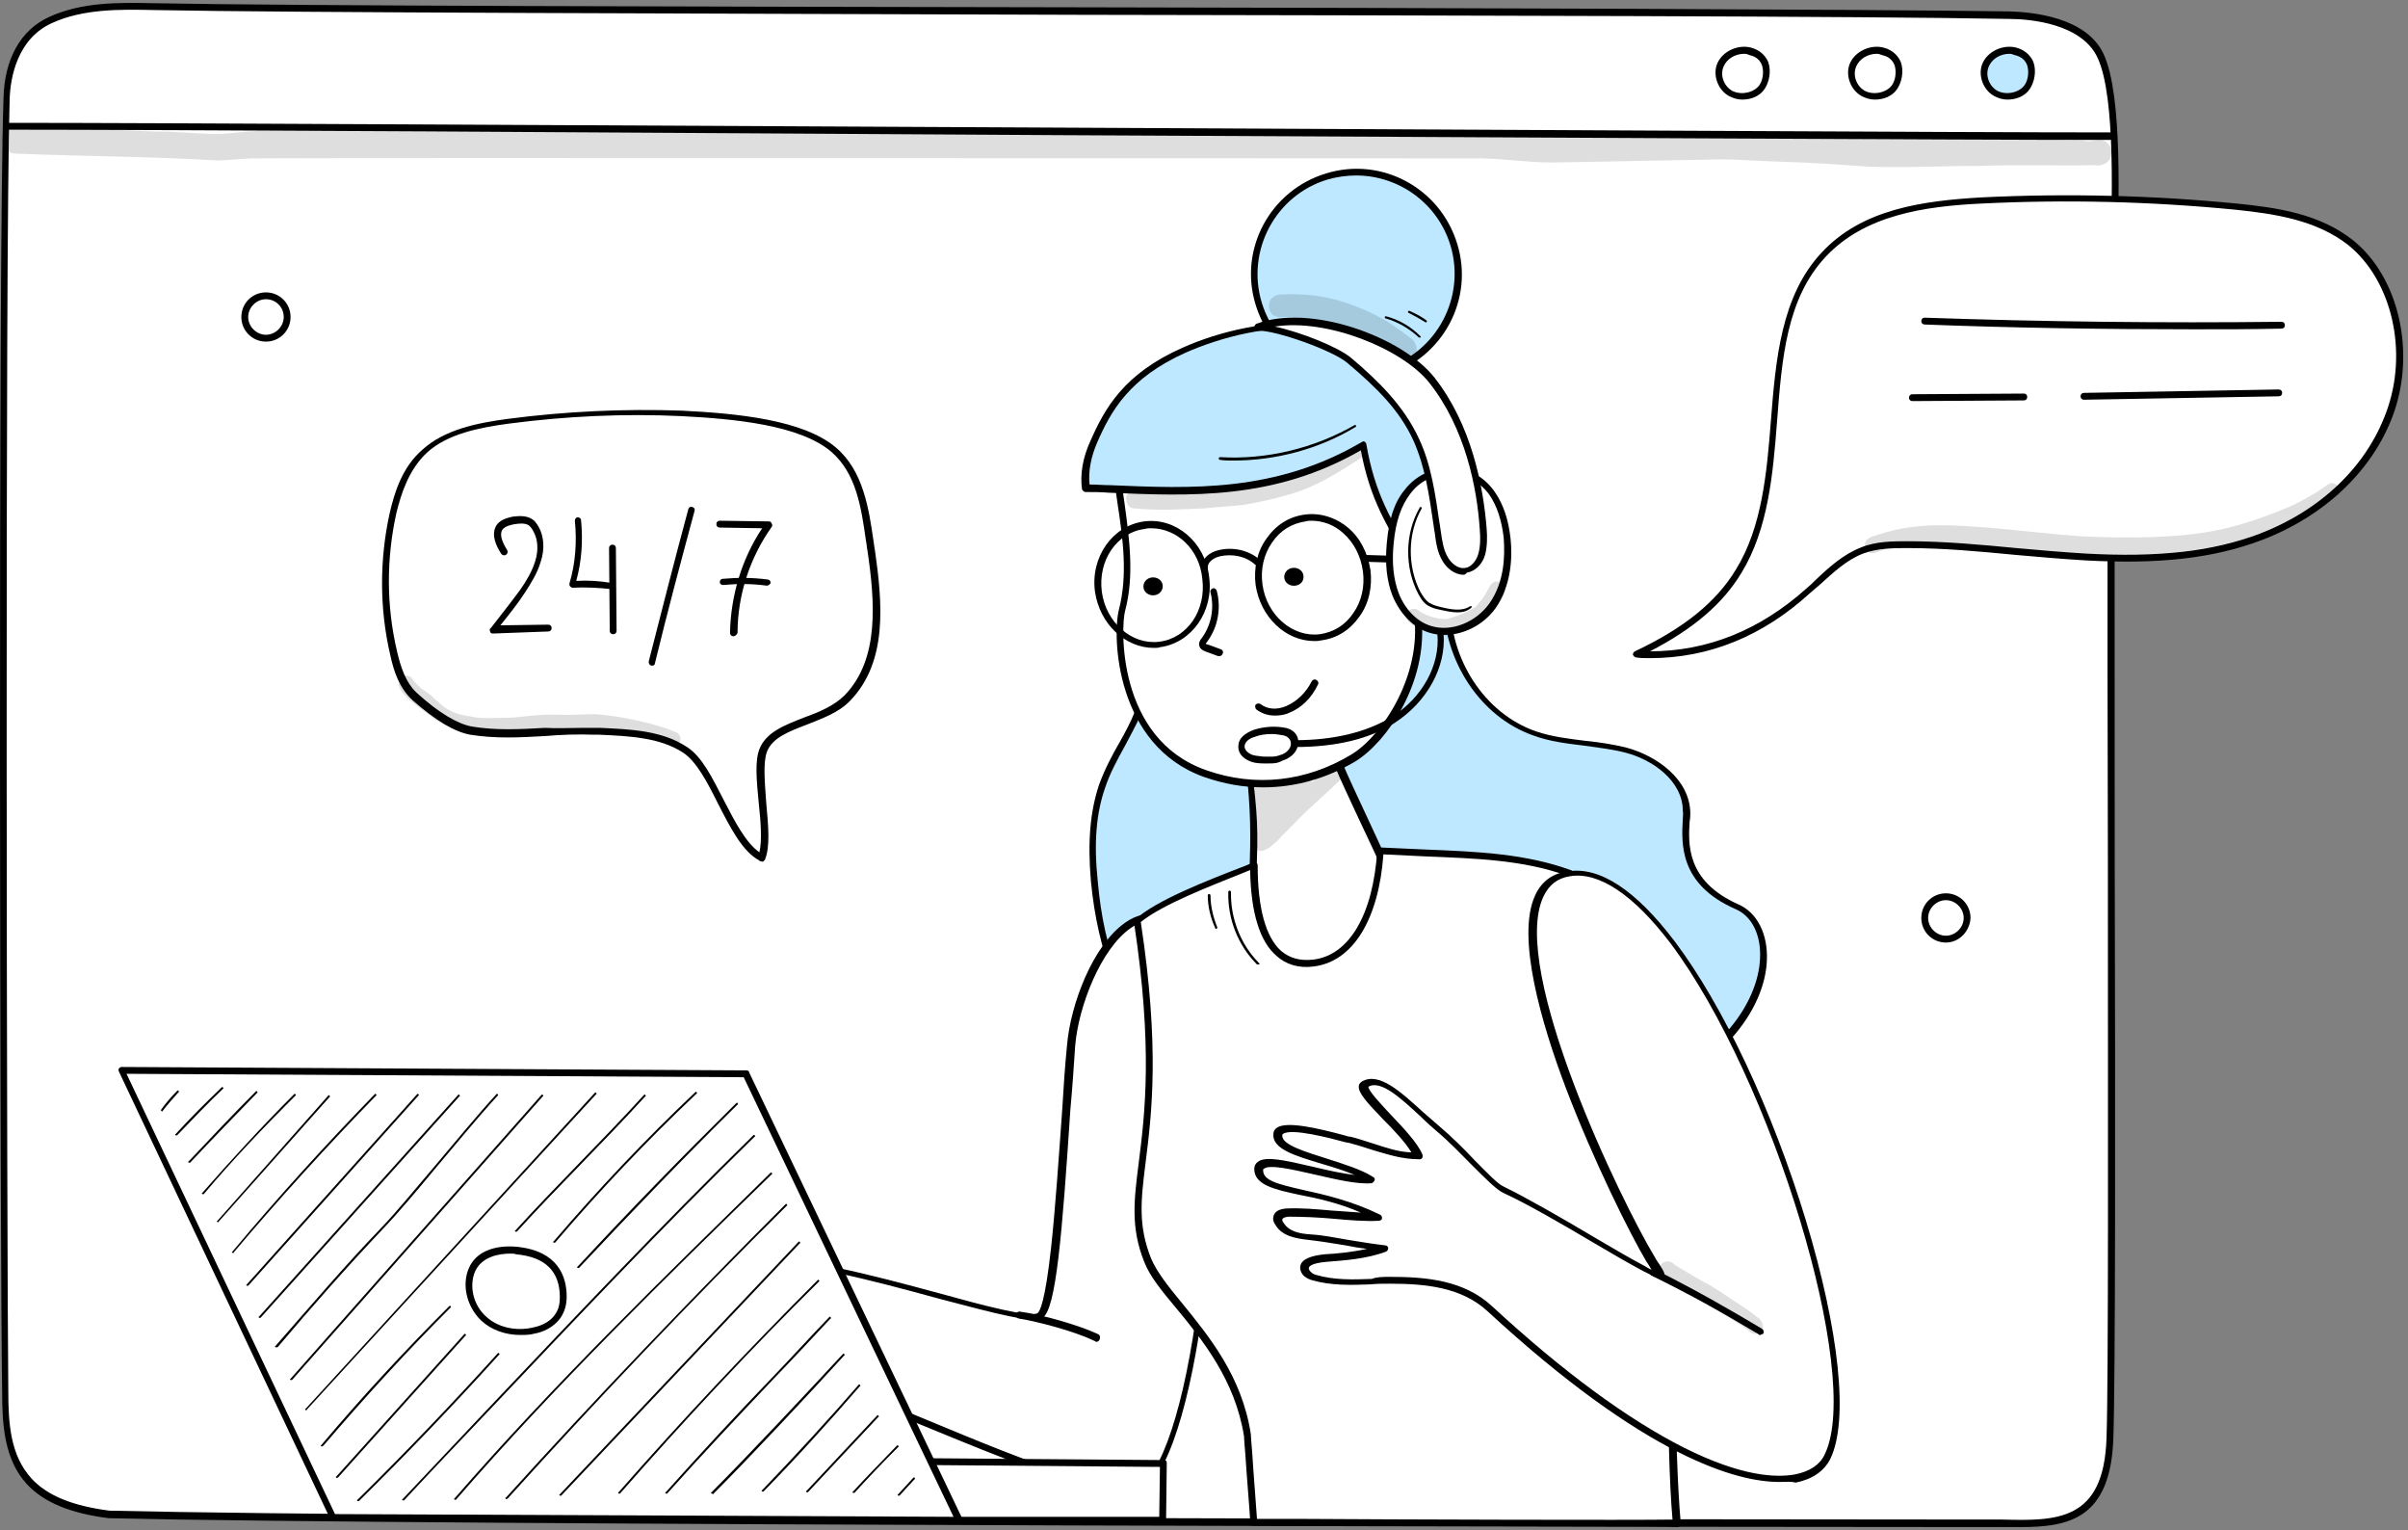 <svg className='lastIlustrationKranken img-fluid' xmlns="http://www.w3.org/2000/svg" viewBox="0 0 565 359" fill="none">
                                    <rect x="0" y="0" width="565" height="359" fill="#808080" stroke="none"/>
                                    <g clipPath="url(#clip0_333_10105)">
                                        <path d="M1.465 23.201C1.786 15.664 4.512 8.127 11.889 4.759C19.265 1.392 27.765 1.552 35.943 1.552C102.013 2.835 405.422 2.354 471.491 3.476C480.311 3.637 489.773 6.203 492.98 13.098C497.791 23.522 496.187 53.51 495.706 66.018C494.744 93.441 496.027 309.772 495.065 337.194C494.263 359.966 479.67 357.079 465.077 357.079C397.083 357.079 96.721 356.758 25.359 354.994C18.463 354.192 11.087 352.108 6.596 347.136C1.465 341.524 0.984 333.345 0.984 325.968C0.823 292.613 0.342 59.604 1.465 23.201Z" fill="white" />
                                        <path d="M474.057 358.201C472.614 358.201 471.171 358.201 469.727 358.201C468.284 358.201 466.68 358.201 465.237 358.201C407.506 358.201 98.966 357.881 25.519 356.117C16.539 354.994 10.285 352.428 6.276 348.099C0.984 342.325 0.502 334.147 0.502 326.449C0.021 295.339 -0.46 59.764 0.823 23.201H1.625H0.823C0.984 13.9 4.832 7.004 11.568 3.957C19.265 0.429 28.085 0.59 35.943 0.75C68.978 1.392 162.951 1.552 253.717 1.712C344.483 1.873 438.456 2.193 471.491 2.675C476.783 2.835 489.612 3.957 493.622 12.777C498.112 22.56 497.15 48.539 496.669 62.651C496.669 63.934 496.508 65.056 496.508 66.179C496.027 79.81 496.187 141.87 496.187 201.686C496.348 261.662 496.348 323.563 495.867 337.354C495.225 356.277 485.443 358.201 474.057 358.201ZM465.237 356.437C466.68 356.437 468.284 356.437 469.727 356.437C482.556 356.758 493.622 356.919 494.263 337.354C494.744 323.723 494.584 261.662 494.584 201.847C494.423 141.87 494.423 79.97 494.905 66.179C494.905 65.056 495.065 63.934 495.065 62.651C495.546 48.699 496.508 22.88 492.178 13.579C488.49 5.561 476.463 4.439 471.331 4.439C438.296 3.797 344.483 3.637 253.557 3.476C162.951 3.156 68.978 2.995 35.943 2.354C28.245 2.193 19.586 2.033 12.209 5.401C4.03 9.089 2.427 18.23 2.266 23.201C1.144 59.764 1.625 295.339 1.946 326.129C1.946 333.986 2.427 341.363 7.398 346.816C11.086 350.825 17.02 353.23 25.68 354.353C98.966 356.117 407.506 356.437 465.237 356.437Z" fill="black" />
                                        <path d="M495.065 32.823C458.823 32.823 351.86 32.182 248.265 31.701C144.83 31.059 37.867 30.418 1.625 30.418C1.144 30.418 0.823 30.097 0.823 29.616C0.823 29.135 1.144 28.814 1.625 28.814C37.867 28.814 144.83 29.456 248.425 29.936C351.86 30.418 458.983 31.059 495.225 31.059C495.706 31.059 496.027 31.38 496.027 31.861C495.867 32.502 495.546 32.823 495.065 32.823Z" fill="black" />
                                        <g opacity="0.129">
                                            <path d="M492.018 32.823H492.178C491.858 32.823 491.537 32.983 491.056 32.983C490.896 32.983 490.575 33.144 490.414 33.144C490.254 33.144 490.254 33.144 490.254 33.144C489.773 33.144 489.452 33.144 488.971 32.983C480.312 32.502 471.652 32.823 462.992 32.663C453.691 32.502 444.23 32.983 434.929 32.502C429.797 32.021 424.826 32.021 419.694 32.021C414.723 31.861 409.912 31.38 404.94 31.38C390.828 31.219 376.716 31.861 362.604 31.861C357.793 31.701 353.143 31.059 348.332 30.899C344.323 30.899 65.129 30.738 61.12 30.738C58.234 30.738 55.187 31.219 52.3 31.38C48.131 31.54 43.961 31.059 39.792 30.899C32.896 30.899 26 30.257 19.105 30.097C15.737 29.616 12.53 29.616 9.162 29.455C7.078 29.455 4.512 28.814 2.587 29.455C-0.78 30.738 0.182 36.191 3.87 36.03C19.425 36.672 35.141 36.672 50.697 37.634C53.743 37.634 56.79 37.153 59.837 37.153C63.205 36.992 341.917 37.153 345.125 37.153C351.539 36.992 357.793 38.115 364.048 38.115C375.915 37.955 387.782 37.634 399.648 37.474C405.903 37.153 412.157 37.794 418.411 37.955C424.986 38.115 431.401 38.596 437.975 39.077C446.795 39.398 455.615 38.917 464.275 38.917C471.973 38.596 485.283 38.917 489.933 38.757C490.414 38.757 491.056 38.757 491.537 38.757C491.858 38.757 492.339 38.917 492.66 38.757C496.829 38.276 496.027 32.342 492.018 32.823Z" fill="black" />
                                        </g>
                                        <path d="M410.713 11.976C407.987 11.334 404.94 12.617 403.657 15.023C402.535 17.428 403.497 20.475 405.902 21.918C408.308 23.201 411.836 22.56 413.279 20.315C415.043 18.23 415.364 13.098 410.713 11.976Z" fill="white" />
                                        <path d="M408.789 23.362C407.666 23.362 406.704 23.041 405.742 22.56C403.016 21.116 401.733 17.428 403.016 14.702C404.299 11.976 407.827 10.372 410.874 11.174C413.279 11.815 414.402 13.419 414.883 14.542C415.685 16.787 415.043 19.352 414.081 20.796C412.958 22.56 410.874 23.362 408.789 23.362ZM409.27 12.617C407.185 12.617 405.261 13.74 404.459 15.504C403.497 17.588 404.459 20.154 406.384 21.277C408.468 22.399 411.515 21.758 412.798 19.994C413.6 18.871 413.921 16.947 413.44 15.343C412.958 14.06 411.996 13.259 410.553 12.938C410.232 12.778 409.751 12.617 409.27 12.617Z" fill="black" />
                                        <path d="M441.824 11.976C439.098 11.334 436.051 12.617 434.768 15.023C433.485 17.428 434.608 20.475 437.013 21.918C439.418 23.201 442.946 22.56 444.39 20.315C446.154 18.23 446.474 13.098 441.824 11.976Z" fill="white" />
                                        <path d="M439.9 23.362C438.777 23.362 437.815 23.041 436.853 22.56C434.126 21.116 432.844 17.428 434.126 14.702C435.409 11.976 438.937 10.372 441.984 11.174C444.39 11.815 445.512 13.419 445.993 14.542C446.795 16.787 446.154 19.352 445.192 20.796C444.069 22.56 441.984 23.362 439.9 23.362ZM440.381 12.617C438.296 12.617 436.372 13.74 435.57 15.504C434.608 17.588 435.57 20.154 437.494 21.277C439.579 22.399 442.626 21.758 443.909 19.994C444.71 18.871 445.031 16.947 444.55 15.343C444.069 14.06 443.107 13.259 441.664 12.938C441.182 12.778 440.862 12.617 440.381 12.617Z" fill="black" />
                                        <path d="M472.935 11.976C470.208 11.334 467.161 12.617 465.879 15.023C464.596 17.428 465.718 20.475 468.124 21.918C470.529 23.201 474.057 22.56 475.5 20.315C477.264 18.23 477.585 13.098 472.935 11.976Z" fill="#BEE8FF" />
                                        <path d="M471.01 23.362C469.888 23.362 468.925 23.041 467.963 22.56C465.237 21.116 463.954 17.428 465.237 14.702C466.52 11.976 470.048 10.372 473.095 11.174C475.5 11.815 476.623 13.419 477.104 14.542C477.906 16.787 477.264 19.352 476.302 20.796C475.18 22.56 473.095 23.362 471.01 23.362ZM471.491 12.617C469.407 12.617 467.482 13.74 466.68 15.504C465.718 17.588 466.68 20.154 468.605 21.277C470.689 22.399 473.736 21.758 475.019 19.994C475.821 18.871 476.142 16.947 475.661 15.343C475.18 14.06 474.217 13.259 472.774 12.938C472.293 12.778 471.972 12.617 471.491 12.617Z" fill="black" />
                                        <path d="M67.374 74.357C67.374 71.631 65.129 69.386 62.403 69.386C59.677 69.386 57.432 71.631 57.432 74.357C57.432 77.084 59.677 79.329 62.403 79.329C65.129 79.329 67.374 77.084 67.374 74.357Z" fill="white" />
                                        <path d="M62.403 80.13C59.196 80.13 56.63 77.565 56.63 74.357C56.63 71.15 59.196 68.584 62.403 68.584C65.61 68.584 68.176 71.15 68.176 74.357C68.176 77.565 65.61 80.13 62.403 80.13ZM62.403 70.188C60.158 70.188 58.233 72.112 58.233 74.357C58.233 76.602 60.158 78.527 62.403 78.527C64.648 78.527 66.572 76.602 66.572 74.357C66.572 71.952 64.648 70.188 62.403 70.188Z" fill="black" />
                                        <path d="M461.388 215.317C461.388 212.591 459.143 210.346 456.417 210.346C453.691 210.346 451.446 212.591 451.446 215.317C451.446 218.043 453.691 220.289 456.417 220.289C459.143 220.289 461.388 218.204 461.388 215.317Z" fill="white" />
                                        <path d="M456.578 221.09C453.37 221.09 450.804 218.525 450.804 215.317C450.804 212.11 453.37 209.544 456.578 209.544C459.785 209.544 462.351 212.11 462.351 215.317C462.19 218.525 459.624 221.09 456.578 221.09ZM456.578 211.148C454.332 211.148 452.408 213.072 452.408 215.317C452.408 217.562 454.332 219.487 456.578 219.487C458.823 219.487 460.747 217.562 460.747 215.317C460.747 213.072 458.823 211.148 456.578 211.148Z" fill="black" />
                                        <path d="M198.712 163.68C207.372 154.86 205.929 140.748 204.165 129.041C202.882 120.703 202.08 111.241 195.345 105.468C187.487 98.733 170.649 97.45 159.744 96.969C146.113 96.327 132.482 96.969 119.011 98.893C111.955 99.855 104.579 101.299 99.447 105.949C95.117 109.798 93.193 115.25 92.07 120.542C89.825 131.287 89.825 142.512 92.391 153.417C93.193 157.105 94.476 160.954 97.523 163.52C100.73 166.406 106.022 170.576 110.512 171.378C120.294 173.142 129.756 171.057 139.698 171.538C146.915 171.859 154.773 172.019 160.706 175.868C167.602 180.518 171.13 197.196 178.506 201.205C180.912 195.753 176.742 181.481 178.827 176.028C181.553 169.293 192.939 169.774 198.712 163.68Z" fill="white" />
                                        <path d="M178.506 202.007C178.346 202.007 178.186 202.007 178.186 201.847C174.177 199.762 171.29 193.989 168.404 188.376C165.998 183.565 163.432 178.594 160.225 176.509C154.773 172.981 147.717 172.66 140.661 172.34H139.538C135.529 172.179 131.52 172.34 127.831 172.66C122.058 172.981 116.285 173.302 110.352 172.34C106.663 171.698 102.173 168.972 96.881 164.322C93.674 161.435 92.391 157.426 91.589 153.738C89.023 142.833 89.023 131.287 91.429 120.382C92.551 115.571 94.315 109.637 99.126 105.468C104.258 100.817 111.795 99.214 119.172 98.252C132.642 96.488 146.434 95.846 160.065 96.327C172.733 96.969 188.449 98.412 196.146 104.987C202.561 110.439 203.844 119.259 204.966 126.957C205.127 127.759 205.127 128.4 205.287 129.041C207.051 141.39 208.334 155.181 199.514 164.322C196.788 167.208 192.939 168.491 189.411 169.934C185.242 171.538 181.233 172.981 179.95 176.349C178.988 178.915 179.469 183.726 179.789 188.376C180.27 193.668 180.752 198.639 179.469 201.686C179.308 201.847 179.148 202.007 178.988 202.167C178.667 202.007 178.667 202.007 178.506 202.007ZM136.651 170.736C137.614 170.736 138.736 170.736 139.698 170.736H140.821C148.037 171.057 155.414 171.378 161.187 175.226C164.715 177.471 167.121 182.443 169.847 187.735C172.413 192.706 174.978 197.677 178.186 199.922C178.827 197.196 178.506 192.706 178.025 188.376C177.544 183.245 177.063 178.594 178.186 175.707C179.789 171.698 184.119 170.095 188.609 168.331C192.137 167.048 195.665 165.604 198.231 163.039C206.41 154.539 205.287 141.069 203.523 129.041C203.363 128.4 203.363 127.598 203.202 126.957C202.08 119.099 200.957 111.081 195.024 105.949C187.647 99.695 172.413 98.252 159.904 97.61C146.434 96.969 132.803 97.61 119.332 99.374C112.276 100.336 105.06 101.78 100.249 106.109C95.919 110.119 94.155 115.731 93.032 120.221C90.627 130.966 90.627 142.191 93.193 152.936C93.995 156.303 95.117 160.152 98.004 162.718C102.975 167.208 107.305 169.774 110.672 170.415C116.446 171.378 122.058 171.057 127.831 170.736C130.718 170.896 133.605 170.736 136.651 170.736Z" fill="black" />
                                        <path d="M115.644 148.606C115.323 148.606 115.002 148.446 115.002 148.125C114.842 147.804 114.842 147.483 115.163 147.323C117.408 144.436 119.813 141.39 122.058 138.343C123.502 136.258 124.785 134.173 125.586 131.607C126.388 129.041 126.228 126.476 125.105 124.551C124.785 123.91 124.464 123.589 124.143 123.268C123.181 122.627 121.898 122.787 120.775 122.948C119.813 123.108 118.53 123.429 117.889 124.231C117.247 125.193 117.568 126.796 119.011 129.041C119.172 129.362 119.172 129.843 118.691 130.164C118.37 130.324 117.889 130.324 117.568 129.843C116.446 128.079 115.163 125.513 116.446 123.268C117.408 121.825 119.011 121.504 120.294 121.184C121.738 121.023 123.502 120.863 124.945 121.825C125.586 122.306 125.907 122.787 126.388 123.589C127.671 125.834 127.831 128.881 126.869 131.768C126.067 134.494 124.624 136.739 123.181 138.984C121.417 141.71 119.332 144.276 117.408 146.682L128.633 146.521C129.114 146.521 129.435 146.842 129.435 147.323C129.435 147.804 129.114 148.125 128.633 148.125L115.644 148.606C115.804 148.606 115.804 148.606 115.644 148.606Z" fill="black" />
                                        <path d="M143.387 138.182C140.34 137.861 137.293 137.701 134.406 137.861C134.086 137.861 133.925 137.701 133.765 137.541C133.604 137.38 133.604 137.06 133.604 136.899C135.048 132.088 135.368 127.117 134.887 122.146C134.887 121.665 135.208 121.344 135.529 121.344C136.01 121.344 136.331 121.665 136.331 121.985C136.812 126.796 136.491 131.607 135.208 136.258C137.934 136.097 140.661 136.258 143.387 136.739C143.868 136.739 144.189 137.22 144.028 137.701C144.189 137.861 143.868 138.182 143.387 138.182Z" fill="black" />
                                        <path d="M143.868 148.766C143.387 148.766 143.066 148.446 143.066 147.964L142.906 128.56C142.906 128.079 143.226 127.759 143.707 127.759C144.188 127.759 144.509 128.079 144.509 128.56L144.67 147.964C144.67 148.446 144.349 148.766 143.868 148.766Z" fill="black" />
                                        <path d="M153.009 156.143H152.848C152.367 155.983 152.207 155.662 152.207 155.181C155.254 143.314 158.301 131.287 161.508 119.42C161.668 118.939 161.989 118.778 162.47 118.939C162.951 119.099 163.112 119.42 162.951 119.901C159.744 131.768 156.537 143.795 153.65 155.662C153.65 155.983 153.329 156.143 153.009 156.143Z" fill="black" />
                                        <path d="M172.092 149.247C171.611 149.247 171.29 148.927 171.29 148.446C171.45 139.786 174.016 131.126 178.827 123.91L168.885 123.749C168.403 123.749 168.083 123.429 168.083 122.948C168.083 122.467 168.403 122.146 168.885 122.146L180.431 122.306C180.752 122.306 180.912 122.467 181.072 122.787C181.233 123.108 181.233 123.429 181.072 123.589C175.941 130.805 173.054 139.625 173.054 148.446C172.894 148.927 172.413 149.247 172.092 149.247Z" fill="black" />
                                        <path d="M179.95 137.38C179.789 137.38 179.789 137.38 179.95 137.38C176.422 136.899 173.054 136.899 169.686 137.22C169.205 137.22 168.885 136.899 168.885 136.579C168.885 136.097 169.205 135.777 169.526 135.777C173.054 135.456 176.582 135.456 180.11 135.937C180.591 135.937 180.912 136.418 180.751 136.899C180.591 137.06 180.27 137.38 179.95 137.38Z" fill="black" />
                                        <g opacity="0.129">
                                            <path d="M96.24 158.709C96.721 159.03 96.881 159.511 97.202 159.831C97.202 159.831 97.202 159.831 97.202 159.992C97.202 159.992 97.202 160.152 97.362 160.152C97.362 160.152 97.362 160.152 97.362 159.992C97.844 160.633 98.485 161.114 98.966 161.595C99.608 162.076 100.409 162.558 101.051 163.039C101.211 163.199 101.372 163.199 101.372 163.359C100.73 162.878 101.532 163.359 101.692 163.68C102.494 164.322 103.296 165.123 104.098 165.765C104.098 165.765 104.258 165.765 104.258 165.925C107.305 167.689 107.626 167.529 110.993 168.17C113.078 168.651 116.766 168.331 120.134 168.331C122.54 168.17 124.143 167.85 127.19 167.689C129.114 167.529 131.039 167.689 132.963 167.689C135.208 167.689 137.453 167.529 139.698 167.529C144.028 167.85 148.358 168.651 152.688 169.774C154.452 170.255 156.056 170.736 157.659 171.378C158.301 171.698 159.103 171.698 159.423 172.5C160.225 173.623 158.942 175.226 157.659 174.906C154.452 173.623 151.084 172.821 147.556 172.179C144.189 171.378 143.066 171.378 139.538 171.057C137.293 170.896 134.888 171.217 132.642 171.378C129.114 171.217 124.624 171.538 122.54 171.859C121.096 172.019 119.653 172.019 118.049 172.019C116.606 172.019 115.163 172.179 113.559 172.179C109.069 172.019 104.579 170.736 101.051 168.01C98.966 166.246 98.164 166.086 95.759 163.84C94.797 162.878 93.834 161.916 93.514 160.633C93.674 158.869 95.117 158.067 96.24 158.709Z" fill="black" />
                                        </g>
                                        <path d="M339.352 140.588C339.031 153.898 347.209 167.689 359.878 172.019C366.774 174.424 374.311 174.104 381.367 175.868C388.423 177.632 395.639 183.084 395.639 190.3C395.639 195.111 392.913 206.177 407.346 212.591C419.373 217.883 416.487 246.588 379.443 258.616C368.057 262.304 375.434 253.003 363.567 251.239C351.86 249.475 341.436 242.9 333.258 234.24C325.24 225.581 319.467 214.997 315.137 204.092C310.005 191.583 306.477 177.632 309.684 164.482C312.892 151.332 324.598 139.465 339.352 140.588Z" fill="#BEE8FF" />
                                        <path d="M375.273 260.38C372.868 260.38 371.906 259.097 370.943 257.172C369.981 255.248 368.859 253.003 363.567 252.201C352.501 250.437 341.597 244.343 332.937 235.042C325.721 227.345 319.787 217.402 314.656 204.733C308.081 188.697 306.317 176.028 309.043 164.642C312.09 151.813 323.796 138.824 339.512 140.107C339.993 140.107 340.314 140.427 340.314 140.908C339.993 154.539 348.332 167.368 360.359 171.538C364.048 172.821 368.217 173.302 372.066 173.783C375.273 174.104 378.48 174.585 381.688 175.387C388.744 177.311 396.441 182.763 396.602 190.621C396.602 191.263 396.602 191.904 396.441 192.706C396.12 197.998 395.639 206.658 407.827 212.11C412.317 214.034 414.883 219.166 414.562 225.42C414.081 236.165 404.62 251.56 379.763 259.578C377.839 260.059 376.396 260.38 375.273 260.38ZM337.427 141.229C323.636 141.229 313.373 152.936 310.647 164.642C308.081 175.707 309.684 188.055 316.099 203.771C321.231 216.279 327.164 226.062 334.06 233.599C342.559 242.74 353.143 248.673 363.887 250.277C369.821 251.239 371.264 254.125 372.387 256.21C373.509 258.295 373.99 259.417 379.282 257.814C403.337 249.956 412.478 235.202 412.959 224.939C413.279 219.326 411.034 214.836 407.186 213.233C394.036 207.459 394.517 197.998 394.838 192.225C394.838 191.423 394.998 190.782 394.838 190.14C394.838 183.244 387.782 178.113 381.207 176.509C378.16 175.707 374.952 175.387 371.745 174.906C367.736 174.424 363.567 173.943 359.718 172.5C347.37 168.17 338.71 155.02 338.71 141.069C338.229 141.229 337.748 141.229 337.427 141.229Z" fill="black" />
                                        <path d="M267.027 109.958C270.876 129.041 274.725 149.408 266.867 167.208C264.301 172.981 260.613 178.273 258.528 184.207C256.123 191.263 255.962 198.96 256.604 206.497C257.887 220.609 262.056 235.042 271.999 245.145C281.941 255.248 298.459 259.738 310.807 252.522C321.551 246.267 326.522 232.797 325.721 220.449C325.079 208.101 319.787 196.394 314.174 185.329C300.864 158.548 285.309 133.051 267.027 109.958Z" fill="#BEE8FF" />
                                        <path d="M297.497 256.852C288.356 256.852 278.734 253.003 271.678 245.786C262.858 236.806 257.566 223.496 255.962 206.658C255.16 197.357 255.802 190.301 257.887 184.046C259.17 180.518 260.934 177.151 262.698 174.104C263.98 171.859 265.263 169.453 266.226 167.048C273.602 150.21 270.555 131.447 266.226 110.279C266.226 109.958 266.386 109.637 266.707 109.477C267.027 109.317 267.508 109.477 267.669 109.637C284.828 131.287 300.864 156.624 315.137 185.008C320.589 195.913 326.041 207.78 326.843 220.449C327.645 234.561 321.551 247.39 311.448 253.324C307.279 255.729 302.468 256.852 297.497 256.852ZM268.471 113.165C272.48 133.211 274.885 151.172 267.669 167.689C266.546 170.095 265.263 172.5 263.98 174.906C262.216 178.113 260.452 181.32 259.33 184.688C257.245 190.621 256.604 197.517 257.566 206.658C259.009 223.335 264.141 236.165 272.8 244.824C283.224 255.408 299.421 258.616 310.646 252.041C320.268 246.428 326.041 234.08 325.239 220.609C324.598 208.101 319.146 196.555 313.693 185.81C300.062 158.548 284.828 134.173 268.471 113.165Z" fill="black" />
                                        <path d="M294.129 205.214C294.45 195.111 294.45 190.942 293.327 179.396C297.336 177.311 301.826 175.868 306.317 175.226C308.401 174.906 310.646 174.745 312.25 176.028C313.212 176.83 313.693 177.952 314.174 179.075C317.542 186.772 322.193 195.913 325.4 203.771C325.721 204.413 324.438 203.611 324.438 204.252C324.438 205.214 328.447 214.515 327.805 215.317C320.91 222.373 300.062 264.549 294.129 205.214Z" fill="white" />
                                        <path d="M306.477 237.287C305.996 237.287 305.354 237.287 304.873 237.127C299.1 235.523 295.252 225.26 293.167 205.375C293.167 205.375 293.167 205.375 293.167 205.214C293.488 194.951 293.488 190.942 292.365 179.396C292.365 179.075 292.525 178.754 292.846 178.594C297.016 176.509 301.506 175.066 306.156 174.264C308.241 173.943 310.807 173.783 312.571 175.226C313.693 176.188 314.335 177.471 314.816 178.594C316.42 182.443 318.504 186.773 320.429 190.942C322.353 195.111 324.438 199.441 326.041 203.29C326.202 203.771 326.041 204.092 325.881 204.252C325.721 204.413 325.4 204.573 325.24 204.573C325.56 205.375 326.041 206.658 326.362 207.78C328.607 213.714 328.928 214.997 328.286 215.638C327.164 216.761 325.721 218.845 324.117 221.251C319.306 227.986 312.731 237.287 306.477 237.287ZM294.77 205.214C296.695 223.977 300.223 234.24 305.194 235.523C310.807 236.966 318.023 227.024 322.834 220.289C324.438 217.883 325.881 215.959 327.004 214.676C327.004 213.714 325.721 210.346 324.919 208.422C323.796 205.535 323.476 204.573 323.476 204.092C323.476 203.771 323.636 203.45 323.796 203.29L323.957 203.13C322.353 199.441 320.429 195.593 318.665 191.744C316.74 187.574 314.656 183.245 313.052 179.396C312.571 178.434 312.09 177.311 311.288 176.67C309.845 175.547 307.76 175.707 305.996 176.028C301.666 176.67 297.657 177.952 293.648 179.877C295.091 190.942 295.252 195.111 294.77 205.214Z" fill="black" />
                                        <path d="M262.698 114.609C263.981 124.07 265.905 133.852 263.339 143.153C262.056 148.285 262.217 174.104 282.903 181.48C293.808 185.329 306.317 184.527 317.702 177.792C325.4 173.142 334.701 158.709 332.777 144.436C339.031 146.2 345.285 141.871 345.445 136.258C345.445 133.051 341.917 128.881 338.069 129.041C335.182 129.202 334.701 129.202 332.456 130.966C330.852 124.231 330.051 117.495 330.051 109.637C322.834 101.78 311.288 97.61 299.742 96.007C295.893 95.365 292.044 95.044 288.196 95.525C277.291 96.969 261.415 104.987 262.698 114.609Z" fill="white" />
                                        <path d="M296.374 184.688C291.724 184.688 287.233 183.886 282.583 182.282C261.736 174.906 260.934 149.247 262.537 142.993C264.622 134.975 263.5 126.476 262.217 118.137C262.056 117.014 261.896 115.892 261.736 114.769C261.415 112.043 262.217 109.317 264.301 106.751C269.273 100.336 280.338 95.846 288.035 94.884C292.365 94.403 296.534 94.884 299.902 95.365C309.364 96.808 322.513 100.336 330.692 109.317C330.852 109.477 330.852 109.637 330.852 109.798C330.692 116.373 331.333 122.787 332.937 129.683C334.541 128.56 335.343 128.56 337.908 128.4C339.833 128.24 341.757 129.202 343.361 130.645C344.964 132.249 346.087 134.494 346.087 136.258C346.087 138.984 344.644 141.71 342.238 143.474C339.833 145.238 336.625 146.04 333.579 145.559C334.861 160.152 325.56 173.943 318.023 178.594C311.288 182.603 303.911 184.688 296.374 184.688ZM292.044 96.167C290.761 96.167 289.639 96.167 288.356 96.327C280.819 97.289 270.235 101.619 265.584 107.553C263.82 109.798 263.018 112.203 263.339 114.448C263.5 115.571 263.66 116.693 263.82 117.816C264.943 126.155 266.226 134.975 263.981 143.314C263.018 146.842 261.896 173.302 283.064 180.679C294.45 184.688 306.477 183.405 317.061 176.99C324.277 172.66 333.579 158.548 331.815 144.436C331.815 144.116 331.815 143.955 332.135 143.795C332.296 143.635 332.616 143.635 332.937 143.635C335.824 144.436 339.031 143.955 341.436 142.031C343.361 140.588 344.644 138.343 344.644 136.098C344.644 134.654 343.842 132.89 342.399 131.607C341.116 130.324 339.512 129.683 338.069 129.683C335.182 129.843 335.022 129.843 332.937 131.447C332.777 131.607 332.456 131.607 332.135 131.607C331.815 131.447 331.654 131.287 331.654 130.966C329.89 123.589 329.249 116.854 329.249 109.798C321.391 101.299 308.882 97.931 299.742 96.648C297.497 96.488 294.931 96.167 292.044 96.167Z" fill="black" />
                                        <path d="M308.401 150.37C301.666 150.37 295.733 144.757 294.61 137.22C294.129 133.371 294.931 129.362 297.176 126.315C299.421 123.108 302.468 121.184 306.156 120.703C309.684 120.221 313.373 121.344 316.259 123.749C319.146 126.155 320.91 129.683 321.551 133.692C322.032 137.541 321.231 141.55 318.985 144.597C316.74 147.804 313.693 149.728 310.005 150.21C309.364 150.37 308.882 150.37 308.401 150.37ZM307.76 122.146C307.279 122.146 306.798 122.146 306.317 122.306C303.109 122.787 300.383 124.391 298.459 127.277C296.534 130.004 295.733 133.532 296.214 137.06C297.176 144.276 303.27 149.568 309.684 148.766C312.892 148.285 315.618 146.682 317.542 143.795C319.467 141.069 320.268 137.541 319.787 134.013C319.306 130.485 317.703 127.277 315.137 125.032C313.052 123.108 310.326 122.146 307.76 122.146Z" fill="black" />
                                        <path d="M270.716 151.974C263.981 151.974 258.047 146.361 256.925 138.824C255.802 130.645 261.094 123.268 268.471 122.306C275.847 121.344 282.743 127.117 283.705 135.296C284.828 143.474 279.536 150.851 272.159 151.813C271.838 151.974 271.357 151.974 270.716 151.974ZM270.074 123.91C269.593 123.91 269.112 123.91 268.631 124.07C262.056 124.872 257.566 131.447 258.528 138.824C259.49 146.04 265.584 151.332 271.999 150.53C278.574 149.728 283.064 143.154 282.102 135.777C281.46 128.881 276.168 123.91 270.074 123.91Z" fill="black" />
                                        <path d="M341.116 57.359C337.267 44.69 323.957 37.634 311.288 41.483C298.619 45.331 291.563 58.642 295.412 71.31C299.261 83.979 312.571 91.035 325.24 87.186C337.748 83.338 344.964 70.028 341.116 57.359Z" fill="#BEE8FF" />
                                        <path d="M318.184 88.951C307.6 88.951 297.817 82.055 294.61 71.471C290.601 58.481 297.978 44.69 311.128 40.681C324.117 36.672 337.908 44.049 341.917 57.198C345.927 70.188 338.55 83.979 325.4 87.988C322.995 88.63 320.589 88.951 318.184 88.951ZM318.184 41.162C315.939 41.162 313.693 41.483 311.448 42.124C299.261 45.813 292.365 58.802 296.053 70.99C299.742 83.177 312.731 90.073 324.919 86.385C337.107 82.696 344.002 69.707 340.314 57.519C337.267 47.577 328.126 41.162 318.184 41.162Z" fill="black" />
                                        <path d="M331.654 131.928C325.56 122.467 321.872 115.731 319.787 104.345C297.336 117.656 276.008 115.25 254.519 114.448C254.038 110.76 254.84 107.072 256.283 103.544C259.971 95.044 264.622 87.668 277.611 81.894C286.752 77.885 298.94 75.159 308.722 76.602C318.504 78.046 326.843 83.338 333.739 89.592C339.191 94.563 343.842 102.902 345.445 111.081C346.889 118.137 345.125 123.268 341.917 130.324C340.153 129.362 338.55 128.4 336.465 128.881C334.701 129.362 333.258 130.485 331.654 131.928Z" fill="#BEE8FF" />
                                        <path d="M331.654 132.73C331.654 132.73 331.494 132.73 331.654 132.73C331.333 132.73 331.173 132.569 331.013 132.409C325.56 123.91 321.391 117.014 319.306 105.628C298.94 117.335 279.215 116.373 260.132 115.571C258.368 115.411 256.443 115.411 254.679 115.411C254.359 115.411 254.038 115.09 253.878 114.769C253.396 111.241 254.038 107.392 255.802 103.544C259.17 95.846 263.66 87.668 277.451 81.574C285.63 77.885 298.138 74.678 309.043 76.121C317.863 77.404 326.362 81.894 334.541 89.432C340.314 94.724 344.804 103.062 346.408 111.401C347.851 118.939 345.766 124.551 342.88 131.126C342.719 131.287 342.559 131.447 342.398 131.607C342.238 131.607 341.917 131.607 341.757 131.607L341.597 131.447C339.993 130.645 338.55 129.843 336.946 130.164C335.022 130.485 333.739 131.607 332.295 132.89C331.975 132.73 331.814 132.73 331.654 132.73ZM319.787 103.544C319.947 103.544 319.947 103.544 320.108 103.544C320.268 103.704 320.589 103.864 320.589 104.185C322.513 115.571 326.522 122.467 331.814 130.805C333.258 129.523 334.541 128.56 336.625 128.24C338.55 127.919 340.314 128.56 341.917 129.362C344.964 122.306 346.247 117.656 344.964 111.241C343.361 103.383 338.87 95.205 333.578 90.233C325.721 82.857 317.382 78.687 309.043 77.404C298.459 75.801 286.271 79.168 278.253 82.696C264.943 88.63 260.613 96.488 257.406 103.864C255.962 107.232 255.321 110.6 255.642 113.647C257.245 113.647 258.849 113.807 260.452 113.807C279.536 114.609 299.421 115.571 319.787 103.544C319.466 103.544 319.627 103.544 319.787 103.544Z" fill="black" />
                                        <path d="M299.1 167.85C297.497 167.85 296.053 167.368 294.77 166.406C294.45 166.086 294.45 165.604 294.61 165.284C294.931 164.963 295.412 164.963 295.733 165.123C297.336 166.406 299.581 166.567 301.826 165.604C304.392 164.482 306.477 162.397 307.76 159.831C307.92 159.511 308.401 159.19 308.882 159.511C309.203 159.671 309.524 160.152 309.203 160.633C307.76 163.68 305.354 166.086 302.468 167.208C301.506 167.689 300.223 167.85 299.1 167.85Z" fill="black" />
                                        <path d="M305.835 134.975C305.675 133.852 304.553 133.051 303.27 133.211C301.987 133.371 301.185 134.494 301.345 135.616C301.506 136.739 302.628 137.541 303.911 137.38C305.194 137.22 305.996 136.258 305.835 134.975Z" fill="black" />
                                        <path d="M272.801 137.22C272.64 136.097 271.518 135.296 270.235 135.456C268.952 135.616 268.15 136.739 268.31 137.862C268.471 138.984 269.593 139.786 270.876 139.626C272.159 139.465 272.961 138.343 272.801 137.22Z" fill="black" />
                                        <path d="M286.111 153.898C285.95 153.898 285.95 153.898 285.79 153.898L282.743 152.775C282.422 152.615 281.621 152.294 281.46 151.653C281.14 150.851 281.621 150.049 281.941 149.728C284.186 146.682 284.988 142.672 284.026 138.984C283.866 138.503 284.186 138.182 284.507 138.022C284.988 137.861 285.309 138.182 285.469 138.503C286.592 142.512 285.79 147.163 283.224 150.53C283.224 150.691 282.904 150.851 282.904 151.011C282.904 151.011 283.064 151.172 283.385 151.172L286.432 152.294C286.913 152.455 287.073 152.936 286.913 153.256C286.752 153.738 286.432 153.898 286.111 153.898Z" fill="black" />
                                        <path d="M282.743 133.852C282.262 133.852 281.941 133.532 281.941 133.051C281.941 130.966 283.866 129.523 285.951 129.041C289.318 128.24 293.007 129.041 295.572 131.287C295.893 131.607 295.893 132.088 295.572 132.409C295.252 132.73 294.771 132.73 294.45 132.409C292.365 130.485 289.158 129.843 286.271 130.485C284.828 130.805 283.385 131.768 283.385 133.051C283.545 133.532 283.224 133.852 282.743 133.852Z" fill="black" />
                                        <path d="M330.532 132.088L320.108 131.768C319.627 131.768 319.306 131.447 319.306 130.966C319.306 130.485 319.627 130.164 320.108 130.164L330.532 130.485C331.013 130.485 331.333 130.805 331.333 131.287C331.333 131.768 331.013 132.088 330.532 132.088Z" fill="black" />
                                        <path d="M332.616 139.786C332.135 139.786 331.814 139.465 331.814 138.984C331.814 136.258 331.333 133.532 330.211 131.126C330.05 130.805 330.211 130.324 330.692 130.164C331.013 130.004 331.494 130.164 331.654 130.645C332.777 133.371 333.418 136.258 333.418 139.144C333.418 139.465 333.097 139.786 332.616 139.786Z" fill="black" />
                                        <g opacity="0.129">
                                            <path d="M298.94 69.546C299.581 69.065 300.383 69.065 301.185 69.065C302.468 69.065 303.59 68.905 304.873 69.065C311.929 69.226 318.825 71.631 325.079 75.159C326.683 76.121 328.126 77.244 329.73 78.367C330.532 79.008 331.815 79.649 332.135 80.772C333.418 83.338 330.051 85.904 327.805 83.819C324.598 80.932 318.023 77.244 313.693 76.121C309.524 74.838 308.401 74.838 304.553 74.518C303.43 74.357 302.308 74.357 301.185 74.357C300.223 74.518 299.261 74.357 298.459 73.716C297.336 72.433 297.497 70.348 298.94 69.546Z" fill="black" />
                                        </g>
                                        <g opacity="0.129">
                                            <path d="M264.462 116.052C264.782 115.411 265.584 114.929 266.386 114.929C266.707 114.929 268.15 115.09 268.471 115.09C270.716 115.25 272.801 115.411 275.046 115.411C279.215 115.25 283.545 115.411 287.714 114.929C292.846 114.448 297.336 113.486 303.109 112.043C308.241 110.439 311.929 108.515 316.901 105.147C317.702 104.666 318.665 103.704 319.627 104.025C320.91 104.345 321.23 106.27 320.108 106.911C314.656 110.439 309.043 114.128 302.789 115.892C299.1 117.014 295.412 117.816 291.563 118.457C288.516 118.778 285.469 118.939 282.422 119.259C277.772 119.42 273.121 119.74 268.471 119.42C267.669 119.42 267.027 119.259 266.226 119.259C265.745 119.259 265.263 119.099 264.943 118.778C264.301 118.137 263.981 116.854 264.462 116.052Z" fill="black" />
                                        </g>
                                        <g opacity="0.129">
                                            <path d="M294.129 196.875C294.129 196.074 294.129 195.272 294.129 194.47C294.129 192.866 294.129 191.423 293.969 189.819C293.969 188.376 293.808 186.933 293.808 185.49C293.808 185.329 293.808 185.169 293.648 185.169C293.648 185.009 293.648 185.009 293.648 184.848C293.648 184.527 293.487 184.367 293.167 184.207C293.969 183.245 295.412 183.726 296.534 183.886C297.336 184.046 298.298 184.046 300.062 184.046C301.506 184.046 305.515 182.924 306.798 182.924C307.279 182.924 307.599 183.084 307.92 183.405C308.562 182.924 309.203 182.443 309.684 181.801C310.005 181.481 310.486 181.16 310.807 180.839C311.929 180.518 313.052 180.198 314.014 179.716C314.014 179.877 314.014 180.037 314.174 180.037C314.174 180.198 314.335 180.358 314.335 180.518C314.335 180.679 314.495 180.679 314.495 180.839C314.816 181.16 315.137 181.641 315.297 181.962C315.297 182.122 315.137 182.122 315.137 182.282C311.769 185.65 308.081 188.697 304.713 192.065C303.109 193.829 301.345 195.432 299.742 197.196C298.94 197.838 298.298 198.639 297.336 199.121C297.336 199.121 297.336 199.121 297.176 199.121C297.176 199.121 297.015 199.121 297.015 199.281C296.855 199.281 296.855 199.441 296.695 199.441C296.534 199.441 296.374 199.602 296.053 199.602C295.251 199.602 294.61 199.281 294.289 198.639C294.129 198.479 293.969 198.479 293.808 198.319C294.129 197.677 294.129 197.357 294.129 196.875Z" fill="black" />
                                        </g>
                                        <path d="M341.436 110.92C337.267 109.798 332.776 112.043 330.211 115.41C327.645 118.778 326.683 123.108 326.202 127.438C325.881 131.447 326.041 135.616 327.484 139.465C328.928 143.314 331.814 146.521 335.823 147.804C341.115 149.408 347.049 146.681 350.256 142.191C353.463 137.701 354.265 131.768 353.784 126.315C353.463 122.627 352.501 118.939 350.256 115.892C348.011 112.845 344.483 110.6 341.436 110.92Z" fill="white" />
                                        <path d="M338.87 148.927C337.748 148.927 336.625 148.766 335.503 148.445C331.654 147.323 328.447 143.955 326.683 139.625C325.4 136.258 324.919 132.249 325.4 127.277C325.881 121.825 327.164 117.816 329.569 114.929C332.456 111.081 337.427 109.156 341.436 110.118C345.125 109.798 348.813 112.524 350.737 115.411C352.662 118.137 353.945 121.825 354.426 126.315C354.907 130.805 354.586 137.38 350.898 142.672C348.011 146.681 343.361 148.927 338.87 148.927ZM339.191 111.401C336.144 111.401 332.937 113.005 330.852 115.892C328.767 118.618 327.485 122.306 327.003 127.438C326.522 132.088 327.003 135.937 328.126 138.984C329.569 142.833 332.456 145.88 335.823 146.842C340.474 148.285 346.247 146.04 349.454 141.55C352.982 136.579 353.143 130.485 352.822 126.155C352.341 121.985 351.218 118.618 349.454 116.052C347.209 113.005 344.002 111.241 341.436 111.562C341.276 111.562 341.276 111.562 341.115 111.562C340.474 111.562 339.833 111.401 339.191 111.401Z" fill="black" />
                                        <path d="M294.931 76.923C299.421 76.763 312.891 81.574 316.58 84.621C322.674 89.913 328.767 95.686 332.295 103.223C335.342 109.958 336.144 117.495 337.267 124.872C337.587 126.957 337.908 129.202 339.031 131.126C340.153 133.051 342.078 134.494 344.002 134.013C345.766 133.692 347.049 132.088 347.69 130.164C348.332 128.24 348.172 126.315 348.011 124.231C347.049 111.722 343.521 98.893 335.984 89.432C328.447 79.81 306.958 72.273 294.931 76.923Z" fill="white" />
                                        <path d="M343.361 134.815C341.276 134.815 339.352 133.211 338.389 131.447C337.267 129.523 336.946 127.438 336.625 124.872C336.465 124.231 336.465 123.589 336.305 122.787C335.342 116.212 334.38 109.477 331.654 103.383C328.447 96.327 323.155 91.035 316.099 85.102C312.731 82.215 299.261 77.404 295.091 77.565C294.77 77.565 294.289 77.244 294.289 76.923C294.289 76.602 294.45 76.121 294.77 75.961C307.439 71.15 329.088 79.008 336.625 88.63C345.285 99.695 348.011 113.967 348.813 123.91C348.973 125.834 348.973 128.079 348.492 130.004C347.851 132.409 346.087 134.013 344.163 134.333C343.842 134.815 343.521 134.815 343.361 134.815ZM299.1 76.602C305.194 77.885 314.014 81.413 317.061 83.979C323.315 89.271 329.409 95.205 332.937 102.902C335.824 108.996 336.786 116.052 337.748 122.627C337.908 123.268 337.908 123.91 338.069 124.712C338.389 126.957 338.71 129.041 339.672 130.645C340.474 132.088 342.078 133.532 343.842 133.211C345.125 133.051 346.408 131.607 346.889 129.843C347.37 128.079 347.37 126.155 347.209 124.231C346.568 114.448 343.842 100.497 335.342 89.752C328.928 81.734 311.288 74.678 299.1 76.602Z" fill="black" />
                                        <path d="M175.78 295.98C194.383 294.056 239.445 311.536 244.416 308.809C248.105 306.725 249.708 270.643 251.633 245.466C252.595 232.155 262.217 212.751 272.159 215.638C291.724 221.251 285.63 326.931 270.556 346.816C263.179 356.438 220.843 333.666 184.44 320.837C176.101 317.95 167.602 324.846 160.546 330.138C145.472 341.363 141.463 342.967 139.378 340.882C137.453 338.958 151.886 328.695 155.093 324.044C144.028 328.695 129.756 338.477 126.869 333.506C125.105 330.298 139.538 326.61 149.641 318.431C133.605 320.997 122.54 331.742 119.493 326.45C117.087 322.28 136.812 317.148 143.547 311.375C135.85 311.696 121.257 320.676 119.172 316.026C117.568 312.819 130.879 307.847 134.727 306.083C140.661 303.517 145.151 303.036 150.443 299.188C145.311 295.499 131.199 292.132 133.444 289.245C135.689 286.198 139.538 287.481 148.839 289.085C157.178 290.688 169.526 296.622 175.78 295.98Z" fill="white" />
                                        <path d="M263.981 349.863C254.038 349.863 236.238 342.486 216.352 334.307C205.608 329.817 194.543 325.327 183.959 321.478C176.422 318.752 168.724 324.685 161.829 329.817L160.706 330.619C145.953 341.524 141.302 343.929 138.576 341.363C138.255 341.043 138.095 340.722 138.095 340.241C138.095 338.477 141.302 335.59 146.434 331.1C148.358 329.496 150.282 327.732 151.726 326.289C149.641 327.251 147.556 328.374 145.472 329.496C136.331 334.147 128.313 338.156 125.907 333.987C125.586 333.506 125.586 333.024 125.747 332.543C126.228 330.779 129.435 329.176 134.086 326.77C137.774 325.006 142.104 322.761 145.953 320.035C140.18 321.478 135.208 323.723 131.039 325.648C124.945 328.534 120.455 330.459 118.37 327.091C118.049 326.61 117.889 325.968 118.21 325.327C119.012 323.082 123.181 320.997 130.077 317.79C133.605 316.186 137.293 314.583 140.019 312.819C137.453 313.46 134.727 314.422 131.841 315.545C125.266 317.95 119.653 320.035 117.889 316.667C117.568 316.186 117.568 315.545 117.889 314.903C119.012 312.017 126.068 308.97 132.642 306.244C133.124 306.083 133.605 305.763 134.086 305.602C136.01 304.8 137.934 304.159 139.538 303.517C142.745 302.395 145.632 301.433 148.679 299.348C146.754 298.225 143.868 297.103 141.142 295.98C135.85 293.735 132.482 292.292 132.001 290.528C131.841 290.047 132.001 289.405 132.322 288.924C134.567 286.038 137.934 286.519 144.509 287.802C145.632 287.962 146.915 288.283 148.358 288.443C151.886 289.085 156.216 290.368 160.385 291.811C165.998 293.575 171.611 295.499 175.139 295.179C185.723 294.056 204.967 299.188 220.362 303.357C230.785 306.244 241.69 309.13 243.454 308.008C243.935 307.687 245.218 305.602 246.661 292.292C247.623 283.312 248.425 271.605 249.227 260.38C249.548 255.088 249.869 250.116 250.35 245.305C251.151 235.523 256.443 221.732 263.981 216.44C266.707 214.515 269.273 214.034 271.999 214.836C275.366 215.798 278.253 219.487 280.338 225.901C289.799 254.125 283.705 330.138 270.716 347.136C269.754 349.061 267.348 349.863 263.981 349.863ZM180.11 319.233C181.553 319.233 182.997 319.393 184.44 320.035C195.184 323.884 206.25 328.374 216.994 332.864C241.69 343.127 264.943 352.749 269.754 346.335C275.527 338.798 280.498 317.469 282.583 290.849C284.667 264.068 283.385 239.372 279.055 226.382C277.13 220.609 274.725 217.081 271.838 216.279C269.754 215.638 267.509 216.119 265.263 217.723C258.368 222.534 253.076 235.844 252.274 245.305C251.953 249.956 251.633 255.088 251.151 260.219C249.227 289.405 247.784 307.366 244.577 309.13C242.331 310.413 234.313 308.328 220.362 304.64C205.127 300.471 186.044 295.339 175.78 296.461L175.62 295.66L175.78 296.461C171.932 296.782 166.319 295.018 160.385 293.094C156.376 291.811 152.046 290.368 148.679 289.726C147.236 289.566 145.953 289.245 144.83 289.085C138.095 287.962 135.689 287.641 134.086 289.726C134.086 289.887 134.086 289.887 134.086 289.887C134.406 291.009 138.897 292.933 142.264 294.216C145.472 295.499 149 296.943 151.084 298.386C151.245 298.546 151.405 298.707 151.405 299.027C151.405 299.348 151.245 299.508 151.084 299.669C147.396 302.395 144.189 303.517 140.661 304.64C138.897 305.281 137.133 305.763 135.208 306.564C134.888 306.725 134.406 306.885 133.765 307.206C129.916 308.809 120.936 312.498 119.974 314.903C119.813 315.064 119.974 315.224 119.974 315.384C120.936 317.469 126.709 315.384 131.841 313.46C136.01 311.856 140.34 310.413 143.708 310.253C144.028 310.253 144.349 310.413 144.509 310.734C144.67 311.055 144.509 311.375 144.349 311.696C141.462 314.262 136.331 316.507 131.36 318.752C126.388 320.997 120.936 323.563 120.294 325.327C120.294 325.487 120.294 325.648 120.294 325.808C121.577 327.893 124.785 326.61 130.878 323.723C135.85 321.478 142.264 318.592 149.641 317.309C149.962 317.309 150.283 317.469 150.443 317.79C150.603 318.111 150.443 318.431 150.282 318.752C145.472 322.601 139.859 325.487 135.208 327.732C131.52 329.657 127.992 331.421 127.671 332.543C127.671 332.704 127.671 332.704 127.671 332.864C129.275 335.751 137.614 331.421 145.151 327.732C148.358 326.129 151.726 324.365 154.933 323.082C155.254 322.921 155.575 323.082 155.895 323.242C156.216 323.403 156.056 323.884 155.895 324.204C154.452 326.289 151.084 329.176 147.877 332.062C144.83 334.788 140.18 338.798 140.019 340.08C141.623 341.524 145.472 340.241 160.065 329.176L161.187 328.374C166.64 324.365 173.375 319.233 180.11 319.233Z" fill="black" />
                                        <path d="M257.245 314.743C257.085 314.743 257.085 314.743 256.924 314.583C252.274 312.337 243.935 310.092 239.124 309.29C238.643 309.29 238.322 308.809 238.483 308.328C238.483 307.847 238.964 307.526 239.445 307.687C244.256 308.328 252.915 310.734 257.726 312.979C258.047 313.139 258.207 313.62 258.047 314.101C257.887 314.583 257.566 314.743 257.245 314.743Z" fill="black" />
                                        <path d="M294.129 357.079C297.817 357.079 386.979 357.56 393.234 357.239C391.63 339.92 392.271 310.573 390.989 293.254C388.743 264.068 380.886 230.873 367.896 204.733C354.265 199.762 339.031 200.564 323.636 199.602C322.674 214.515 317.061 224.779 307.76 225.901C302.628 226.543 293.808 225.099 293.808 202.969C286.271 206.016 271.999 211.148 266.546 216.119C274.564 269.36 261.896 277.859 268.952 295.66C272.64 304.8 289.318 316.186 292.525 336.713C292.846 339.118 294.129 354.674 294.129 357.079Z" fill="white" />
                                        <path d="M377.839 358.041C357.312 358.041 322.193 357.881 304.232 357.881C298.619 357.881 294.931 357.881 294.129 357.881C293.648 357.881 293.327 357.56 293.327 357.079C293.327 355.315 292.525 346.495 292.205 341.203C292.044 339.118 291.884 337.515 291.884 336.873C289.799 323.723 282.102 314.262 276.008 306.885C272.64 302.876 269.754 299.348 268.471 295.98C265.263 287.962 266.065 281.548 267.188 272.728C268.631 261.342 270.555 245.786 266.065 216.279C266.065 215.959 266.065 215.798 266.386 215.638C271.357 211.148 283.385 206.497 291.242 203.45C292.205 203.13 293.167 202.649 293.969 202.328C294.289 202.167 294.45 202.328 294.77 202.328C294.931 202.488 295.091 202.649 295.091 202.969C295.091 213.072 297.015 219.807 300.543 223.015C302.628 224.779 305.034 225.42 308.081 225.099C316.58 224.137 322.193 214.515 323.155 199.441C323.155 199.281 323.315 198.96 323.475 198.96C323.636 198.8 323.796 198.8 324.117 198.8C327.645 198.96 331.333 199.121 334.701 199.281C346.728 199.762 357.954 200.243 368.538 204.092C368.698 204.092 368.858 204.252 369.019 204.413C381.367 229.269 389.866 261.662 392.111 293.254C392.753 301.433 392.913 312.177 393.073 323.403C393.234 335.59 393.555 348.259 394.356 357.239C394.356 357.4 394.356 357.72 394.196 357.881C394.036 358.041 393.875 358.202 393.715 358.202C391.951 358.041 386.017 358.041 377.839 358.041ZM294.931 356.277C296.374 356.277 299.742 356.277 304.232 356.277C328.447 356.438 383.612 356.598 392.432 356.438C391.63 347.297 391.47 335.109 391.309 323.242C391.149 312.017 390.989 301.433 390.347 293.254C388.102 262.464 379.442 229.59 367.576 205.375C357.312 201.686 346.247 201.366 334.541 200.885C331.333 200.724 327.966 200.564 324.598 200.403C323.475 215.798 317.382 225.581 308.241 226.703C304.713 227.184 301.666 226.222 299.421 224.137C295.572 220.77 293.487 214.034 293.327 204.092C292.846 204.252 292.205 204.573 291.723 204.733C284.186 207.78 272.8 212.11 267.669 216.279C272.159 245.786 270.235 261.342 268.791 272.728C267.669 281.708 267.027 287.481 270.074 295.179C271.357 298.225 274.083 301.753 277.291 305.602C283.545 313.3 291.403 322.761 293.487 336.392C293.487 337.034 293.648 338.637 293.808 340.722C294.129 346.014 294.77 353.551 294.931 356.277Z" fill="black" />
                                        <path d="M352.822 278.821C361.161 282.831 377.518 292.933 385.857 297.424C390.989 300.31 389.866 299.508 387.461 295.179C378.961 280.906 343.842 208.582 368.217 204.733C398.847 199.762 441.022 316.186 428.995 341.363C424.184 351.306 398.366 351.947 349.615 306.885C343.2 300.952 334.38 300.15 326.202 300.15C320.268 300.15 314.174 301.112 308.241 299.348C307.76 299.188 307.118 299.027 306.798 298.546C305.515 297.103 305.675 295.339 311.128 294.858C315.297 294.537 320.429 294.056 324.758 292.452C319.306 291.971 312.731 290.368 307.439 290.047C304.873 289.887 301.666 289.245 300.223 286.84C299.902 286.359 299.742 285.877 299.902 285.396C300.062 284.434 301.185 284.274 302.147 284.113C308.722 283.793 316.58 285.236 323.155 284.915C309.203 277.699 295.412 279.623 295.412 273.85C295.412 269.36 313.533 276.737 321.712 276.095C315.457 271.926 299.742 270.483 300.062 265.672C300.383 262.304 313.212 265.992 317.061 267.115C322.994 268.558 326.843 270.803 332.777 270.803C330.532 265.03 317.542 255.569 320.268 253.965C324.598 251.399 331.814 259.738 337.267 264.389C343.842 269.841 349.936 277.378 352.822 278.821Z" fill="white" />
                                        <path d="M417.449 347.618C407.667 347.618 386.338 342.005 348.973 307.527C342.88 301.914 334.38 301.112 326.202 301.112C326.202 301.112 326.202 301.112 326.041 301.112C324.598 301.112 322.994 301.112 321.551 301.272C317.061 301.433 312.41 301.593 307.92 300.31C307.279 300.15 306.637 299.829 305.996 299.348C305.194 298.546 304.873 297.584 305.194 296.622C305.675 295.339 307.6 294.537 310.807 294.216C313.693 294.056 317.221 293.735 320.749 292.933C319.146 292.773 317.382 292.452 315.778 292.132C312.892 291.651 309.845 291.169 307.118 290.849C304.232 290.528 300.864 290.047 299.261 287.321C298.78 286.679 298.619 286.038 298.78 285.396C298.94 284.595 299.581 283.632 301.826 283.472C305.194 283.312 308.882 283.632 312.41 283.953C314.656 284.113 317.061 284.274 319.306 284.434C314.174 282.189 309.043 281.067 304.873 280.265C298.78 278.982 294.289 277.859 294.289 274.171C294.289 273.529 294.61 272.888 295.091 272.567C296.855 271.124 301.185 272.086 308.081 273.69C311.448 274.492 314.976 275.293 317.863 275.614C315.618 274.652 313.052 273.85 310.326 273.048C303.911 271.124 298.459 269.52 298.78 265.992C298.78 265.351 299.1 264.87 299.581 264.549C301.826 262.945 308.882 264.549 315.457 266.313C315.938 266.473 316.42 266.634 316.901 266.634C318.825 267.115 320.589 267.756 322.193 268.237C325.24 269.2 327.805 270.162 331.173 270.322C329.73 267.917 327.004 265.03 324.438 262.464C320.749 258.616 318.665 256.37 318.825 254.767C318.825 254.286 319.146 253.965 319.627 253.644C323.636 251.399 328.768 256.21 333.899 260.861C335.182 261.983 336.465 263.106 337.588 264.068C340.634 266.634 343.521 269.52 346.087 272.247C348.973 275.133 351.379 277.699 352.822 278.34C358.114 280.906 366.774 285.877 374.311 290.368C378.641 292.933 382.81 295.339 385.857 296.943C386.338 297.263 386.98 297.584 387.621 297.905L387.461 297.744C387.14 297.263 386.819 296.622 386.338 295.98C382.329 289.245 373.83 272.086 367.415 255.248C361.642 240.013 355.709 219.647 360.199 210.025C361.642 206.818 364.208 204.894 367.736 204.413C375.273 203.13 383.772 208.742 392.913 220.77C404.299 235.844 415.845 260.38 423.703 286.198C431.561 312.177 433.806 333.185 429.476 342.165C428.033 345.052 425.307 346.976 421.298 347.778C420.335 347.457 419.052 347.618 417.449 347.618ZM326.202 299.508C334.701 299.508 343.521 300.31 350.096 306.404C366.774 321.799 381.848 332.864 395.158 339.599C408.629 346.335 416.647 346.655 421.137 345.854C424.505 345.212 427.071 343.608 428.193 341.043C437.013 322.601 415.845 253.163 391.951 221.251C383.291 209.865 375.113 204.413 368.377 205.535C365.331 206.016 363.406 207.62 362.123 210.346C354.105 227.505 380.405 281.868 388.263 294.858C388.583 295.499 389.064 296.141 389.385 296.622C390.508 298.386 390.828 299.027 390.347 299.669C389.706 300.31 388.904 299.829 385.697 298.225C382.65 296.622 378.48 294.216 374.151 291.651C366.613 287.16 357.954 282.189 352.662 279.784C351.058 278.982 348.653 276.576 345.445 273.369C342.88 270.803 339.993 267.756 337.106 265.351C335.984 264.389 334.701 263.266 333.418 261.983C328.928 257.814 323.957 253.163 321.07 254.927C321.07 255.889 324.117 259.097 326.202 261.342C329.249 264.549 332.616 268.077 333.739 270.803C333.899 271.124 333.739 271.284 333.739 271.605C333.578 271.765 333.418 271.926 333.097 271.926C328.928 271.926 325.721 270.803 322.353 269.841C320.749 269.36 318.985 268.719 317.061 268.237C316.74 268.077 316.259 268.077 315.618 267.917C312.09 266.955 302.949 264.549 301.025 265.992C300.864 266.153 300.864 266.153 300.864 266.313C300.704 268.558 306.317 270.162 311.288 271.765C315.297 273.048 319.466 274.331 322.193 276.095C322.513 276.256 322.674 276.576 322.513 276.897C322.353 277.218 322.193 277.378 321.872 277.539C318.344 277.859 313.212 276.576 308.241 275.454C303.27 274.331 297.817 273.048 296.534 274.171C296.374 274.171 296.374 274.331 296.374 274.492C296.374 276.897 299.581 277.699 305.836 279.142C310.967 280.265 317.221 281.708 323.796 284.915C324.117 285.076 324.277 285.396 324.277 285.717C324.277 286.038 323.957 286.359 323.476 286.359C320.108 286.519 316.42 286.198 312.892 285.877C309.364 285.557 305.675 285.396 302.468 285.396C301.987 285.396 301.025 285.557 300.864 286.038C300.864 286.198 300.864 286.519 301.185 286.84C302.468 288.924 305.034 289.405 307.76 289.566C310.486 289.726 313.533 290.368 316.42 290.849C319.306 291.33 322.353 291.811 325.079 292.132C325.4 292.132 325.721 292.452 325.721 292.773C325.721 293.094 325.56 293.415 325.24 293.575C320.589 295.339 315.297 295.66 311.288 295.98C307.6 296.301 307.118 297.103 307.118 297.424C306.958 297.744 307.439 298.225 307.6 298.386C307.92 298.707 308.241 298.867 308.722 299.027C313.052 300.31 317.542 300.15 321.872 299.989C322.994 299.508 324.598 299.508 326.202 299.508Z" fill="black" />
                                        <path d="M412.959 313.139C412.798 313.139 412.638 313.139 412.638 312.979C403.978 307.847 397.564 304.159 387.461 299.188C387.14 299.027 386.98 298.546 387.14 298.065C387.3 297.744 387.782 297.584 388.263 297.744C398.366 302.876 405.101 306.725 413.44 311.696C413.76 311.856 413.921 312.337 413.76 312.819C413.44 312.979 413.119 313.139 412.959 313.139Z" fill="black" />
                                        <path d="M341.917 143.635C340.635 143.635 339.191 143.314 337.748 142.993C336.786 142.833 335.824 142.512 335.022 142.031C333.899 141.389 333.258 140.107 332.777 139.305C329.569 133.211 329.569 125.193 333.097 119.099C333.097 118.939 333.258 118.939 333.418 118.939C333.579 118.939 333.579 119.099 333.579 119.259C330.211 125.193 330.211 132.89 333.258 138.824C333.739 139.625 334.38 140.748 335.343 141.389C336.144 141.871 337.107 142.191 337.908 142.352C340.474 142.993 343.04 143.474 344.964 142.191C345.125 142.191 345.285 142.191 345.285 142.191C345.285 142.352 345.285 142.512 345.285 142.512C344.163 143.474 343.04 143.635 341.917 143.635Z" fill="black" />
                                        <path d="M295.091 226.222H294.931C290.441 221.732 288.035 215.478 288.196 209.223C288.196 209.063 288.356 208.903 288.516 208.903C288.677 208.903 288.837 209.063 288.837 209.223C288.677 215.317 291.082 221.571 295.412 225.901C295.572 226.062 295.572 226.222 295.412 226.222C295.252 226.222 295.091 226.222 295.091 226.222Z" fill="black" />
                                        <path d="M285.309 217.883C285.149 217.883 285.149 217.883 285.149 217.723C284.026 215.317 283.385 212.591 283.385 210.025C283.385 209.865 283.545 209.705 283.705 209.705C283.866 209.705 284.026 209.865 284.026 210.025C284.026 212.591 284.667 215.157 285.63 217.562C285.63 217.723 285.469 217.883 285.309 217.883Z" fill="black" />
                                        <path d="M289.318 108.034C288.356 108.034 287.394 108.034 286.271 107.873C286.111 107.873 285.95 107.713 285.95 107.553C285.95 107.392 286.111 107.232 286.271 107.232C297.176 107.873 308.401 105.147 317.863 99.695C318.023 99.695 318.184 99.695 318.184 99.855C318.184 100.016 318.184 100.176 318.023 100.176C309.524 105.308 299.421 108.034 289.318 108.034Z" fill="black" />
                                        <path d="M333.097 79.168H332.937C330.692 77.084 327.966 75.48 325.079 74.678C324.919 74.678 324.919 74.518 324.919 74.357C324.919 74.197 325.079 74.197 325.24 74.197C328.287 74.999 331.013 76.603 333.258 78.848C333.418 79.008 333.418 79.168 333.258 79.168C333.098 79.168 333.097 79.168 333.097 79.168Z" fill="black" />
                                        <path d="M334.541 75.64C333.258 74.838 331.814 74.037 330.531 73.395C330.371 73.395 330.371 73.235 330.371 73.074C330.371 72.914 330.531 72.914 330.692 72.914C332.135 73.555 333.418 74.197 334.701 75.159C334.861 75.32 334.861 75.48 334.701 75.48C334.701 75.64 334.701 75.64 334.541 75.64Z" fill="black" />
                                        <g opacity="0.129">
                                            <path d="M412.317 308.97C411.355 308.168 410.232 307.366 409.27 306.725C405.902 304.64 402.856 302.234 399.328 300.47C397.243 299.188 395.158 298.065 393.073 296.782C392.753 296.461 392.432 296.141 391.951 295.98C390.026 295.339 388.262 297.744 389.706 299.348C390.668 300.47 392.111 300.791 393.234 301.593C395.96 303.197 398.846 304.8 401.573 306.404C404.138 308.008 406.704 309.772 409.27 311.375C410.393 312.017 411.195 313.781 413.279 312.337C414.081 311.215 413.44 309.611 412.317 308.97Z" fill="black" />
                                        </g>
                                        <g opacity="0.129">
                                            <path d="M349.615 137.38C348.332 139.786 348.011 140.427 346.247 142.352C343.521 143.955 342.88 144.116 339.993 145.078C338.55 145.559 335.503 144.757 333.739 143.795C333.097 143.474 332.616 142.833 331.975 142.833C330.371 142.512 329.249 144.757 330.532 145.88C331.814 147.002 333.418 147.804 335.022 148.285C336.465 148.766 337.908 149.087 339.512 149.087C345.125 148.446 350.096 144.917 352.662 139.946C354.265 137.38 351.218 134.975 349.615 137.38Z" fill="black" />
                                        </g>
                                        <path d="M214.588 356.598C225.653 356.598 269.593 356.598 272.8 356.598L272.961 343.288L211.381 342.807L214.588 356.598Z" fill="white" />
                                        <path d="M272.8 357.4H214.588C214.268 357.4 213.947 357.079 213.786 356.758L210.74 342.967C210.74 342.807 210.74 342.486 210.9 342.325C211.06 342.165 211.221 342.005 211.541 342.005L273.121 342.486C273.281 342.486 273.602 342.646 273.602 342.646C273.763 342.807 273.763 342.967 273.763 343.288L273.602 356.598C273.442 357.079 273.121 357.4 272.8 357.4ZM215.23 355.796H271.999L272.159 344.089L212.504 343.608L215.23 355.796Z" fill="black" />
                                        <path d="M28.566 251.078L174.978 251.88L225.012 356.598L78.119 355.956L28.566 251.078Z" fill="white" />
                                        <path d="M225.012 357.4L78.119 356.758C77.798 356.758 77.477 356.598 77.477 356.277L27.925 251.399C27.764 251.078 27.764 250.918 27.925 250.597C28.085 250.437 28.245 250.277 28.566 250.277L175.139 251.078C175.46 251.078 175.78 251.239 175.78 251.56L225.814 356.277C225.974 356.598 225.974 356.758 225.814 357.079C225.493 357.239 225.333 357.4 225.012 357.4ZM78.6 355.155L223.729 355.796L174.497 252.682L29.689 251.88L78.6 355.155Z" fill="black" />
                                        <path d="M121.257 293.254C117.087 292.773 112.597 293.896 110.833 297.744C109.069 301.593 110.512 306.404 113.559 309.13C116.606 312.017 121.257 312.819 125.266 312.017C127.511 311.536 129.595 310.413 130.878 308.649C131.68 307.366 132.161 305.762 132.161 304.159C132.161 299.027 129.756 294.216 121.257 293.254Z" fill="white" />
                                        <path d="M122.058 313.139C118.691 313.139 115.323 312.017 112.918 309.772C109.55 306.564 108.267 301.433 110.031 297.424C111.635 293.735 115.804 291.971 121.257 292.452C130.878 293.414 132.963 299.348 132.963 304.159C132.963 306.083 132.482 307.687 131.52 309.13C129.916 311.375 127.35 312.498 125.426 312.819C124.303 313.139 123.181 313.139 122.058 313.139ZM119.653 294.056C117.247 294.056 113.078 294.697 111.474 298.225C110.031 301.593 110.993 306.083 114.04 308.809C116.766 311.375 121.096 312.337 125.105 311.375C127.511 310.894 129.275 309.772 130.237 308.328C131.199 307.045 131.359 305.442 131.359 304.319C131.359 298.225 127.992 294.858 121.096 294.216C120.775 294.056 120.294 294.056 119.653 294.056Z" fill="black" />
                                        <path d="M38.028 260.7C37.867 260.7 37.867 260.7 38.028 260.7C37.707 260.54 37.707 260.38 37.867 260.219C38.99 258.615 40.273 257.172 41.556 255.889C41.716 255.729 41.876 255.729 41.876 255.889C42.037 256.05 42.037 256.21 41.876 256.21C40.593 257.653 39.311 259.097 38.188 260.54C38.188 260.7 38.028 260.7 38.028 260.7Z" fill="black" />
                                        <path d="M41.395 266.313H41.235C41.075 266.153 41.075 265.992 41.235 265.992C44.603 262.304 48.291 258.616 51.979 255.087C52.14 254.927 52.3 254.927 52.3 255.087C52.461 255.248 52.461 255.408 52.3 255.408C48.612 258.936 45.084 262.625 41.556 266.313C41.395 266.313 41.395 266.313 41.395 266.313Z" fill="black" />
                                        <path d="M44.442 272.728H44.282C44.121 272.567 44.121 272.407 44.282 272.407C49.413 266.954 54.706 261.342 59.998 256.05C60.158 255.889 60.318 255.889 60.318 256.05C60.479 256.21 60.479 256.37 60.318 256.37C55.026 261.823 49.734 267.275 44.603 272.728C44.603 272.728 44.603 272.728 44.442 272.728Z" fill="black" />
                                        <path d="M47.65 280.104H47.489C47.329 279.944 47.329 279.784 47.489 279.784C54.385 271.926 61.601 264.068 68.978 256.691C69.138 256.531 69.299 256.531 69.299 256.691C69.459 256.851 69.459 257.012 69.299 257.012C61.922 264.389 54.545 272.086 47.81 280.104C47.81 280.104 47.65 280.104 47.65 280.104Z" fill="black" />
                                        <path d="M51.178 286.679H51.017C50.857 286.519 50.857 286.358 51.017 286.358L76.996 257.012C77.157 256.852 77.317 256.852 77.317 257.012C77.477 257.172 77.477 257.333 77.317 257.333L51.338 286.519C51.338 286.519 51.338 286.679 51.178 286.679Z" fill="black" />
                                        <path d="M54.705 293.896H54.545C54.385 293.735 54.385 293.575 54.545 293.575C65.129 280.906 76.355 268.558 87.901 256.691C88.061 256.531 88.222 256.531 88.222 256.691C88.382 256.851 88.382 257.012 88.222 257.012C76.675 268.879 65.45 281.227 54.866 293.735C54.866 293.896 54.866 293.896 54.705 293.896Z" fill="black" />
                                        <path d="M58.073 301.593H57.913C57.752 301.433 57.752 301.272 57.913 301.272L97.843 256.691C98.004 256.531 98.164 256.531 98.164 256.691C98.325 256.851 98.325 257.012 98.164 257.012L58.233 301.593C58.233 301.593 58.233 301.593 58.073 301.593Z" fill="black" />
                                        <path d="M60.96 309.13H60.799C60.639 308.97 60.639 308.809 60.799 308.809L107.465 256.852C107.625 256.691 107.786 256.691 107.786 256.852C107.946 257.012 107.946 257.172 107.786 257.172L61.12 309.13H60.96Z" fill="black" />
                                        <path d="M64.808 316.026H64.648C64.488 315.865 64.488 315.705 64.648 315.705C72.666 306.564 80.845 296.942 89.504 287.962C93.032 284.274 97.362 278.982 102.013 273.529C106.503 268.237 111.474 262.144 116.446 256.691C116.606 256.531 116.766 256.531 116.766 256.691C116.927 256.851 116.927 257.012 116.766 257.012C111.795 262.464 106.824 268.558 102.334 273.85C97.683 279.463 93.353 284.594 89.825 288.283C81.326 297.263 72.987 306.725 65.129 316.026C64.969 316.026 64.969 316.026 64.808 316.026Z" fill="black" />
                                        <path d="M68.337 323.723H68.176C68.016 323.563 68.016 323.403 68.176 323.403L127.03 256.852C127.19 256.691 127.35 256.691 127.35 256.852C127.511 257.012 127.511 257.172 127.35 257.172L68.497 323.723C68.497 323.563 68.497 323.723 68.337 323.723Z" fill="black" />
                                        <path d="M71.864 330.779H71.704C71.544 330.619 71.544 330.459 71.704 330.459L139.538 256.37C139.698 256.21 139.859 256.21 139.859 256.37C140.019 256.531 140.019 256.691 139.859 256.691L72.025 330.619C72.025 330.779 72.025 330.779 71.864 330.779Z" fill="black" />
                                        <path d="M75.553 339.279H75.392C75.232 339.118 75.232 338.958 75.392 338.958C84.854 327.732 94.957 316.828 105.381 306.404C105.541 306.244 105.701 306.244 105.701 306.404C105.862 306.564 105.862 306.725 105.701 306.725C95.278 317.148 85.335 328.053 75.874 339.118C75.713 339.118 75.713 339.279 75.553 339.279Z" fill="black" />
                                        <path d="M121.096 288.924H120.936C120.775 288.764 120.775 288.604 120.936 288.604C125.747 283.312 131.039 277.859 136.01 272.728C141.142 267.436 146.273 262.144 151.084 256.852C151.244 256.691 151.405 256.691 151.405 256.852C151.565 257.012 151.565 257.172 151.405 257.172C146.594 262.464 141.302 267.917 136.331 273.048C131.199 278.34 126.067 283.632 121.256 288.924C121.256 288.764 121.096 288.924 121.096 288.924Z" fill="black" />
                                        <path d="M79.081 346.655H78.921C78.76 346.495 78.76 346.335 78.921 346.335L108.909 312.979C109.069 312.819 109.229 312.819 109.229 312.979C109.39 313.139 109.39 313.3 109.229 313.3L79.241 346.655C79.241 346.495 79.241 346.655 79.081 346.655Z" fill="black" />
                                        <path d="M130.077 291.49H129.916C129.756 291.33 129.756 291.169 129.916 291.169C140.34 278.982 151.565 267.115 163.112 256.21C163.272 256.05 163.432 256.05 163.432 256.21C163.593 256.37 163.593 256.531 163.432 256.531C151.726 267.596 140.661 279.302 130.237 291.49C130.237 291.49 130.237 291.49 130.077 291.49Z" fill="black" />
                                        <path d="M84.052 352.108H83.892C83.731 351.947 83.731 351.787 83.892 351.787C95.117 340.722 106.182 329.176 116.766 317.469C116.927 317.309 117.087 317.309 117.087 317.469C117.247 317.629 117.247 317.79 117.087 317.79C106.503 329.496 95.438 341.043 84.213 352.108H84.052Z" fill="black" />
                                        <path d="M135.689 297.424H135.529C135.369 297.263 135.369 297.103 135.529 297.103C147.556 284.113 160.065 271.284 172.733 258.776C172.894 258.615 173.054 258.615 173.054 258.776C173.214 258.936 173.214 259.097 173.054 259.097C160.385 271.605 148.037 284.434 135.85 297.424H135.689Z" fill="black" />
                                        <path d="M94.636 351.947H94.476C94.315 351.787 94.315 351.627 94.476 351.627C100.89 344.891 107.305 337.996 113.559 331.421C134.086 309.772 155.254 287.321 176.742 266.313C176.903 266.153 177.063 266.153 177.063 266.313C177.224 266.473 177.224 266.634 177.063 266.634C155.574 287.641 134.406 310.092 113.88 331.741C107.626 338.316 101.051 345.212 94.796 351.947C94.796 351.947 94.796 351.947 94.636 351.947Z" fill="black" />
                                        <path d="M106.824 351.787H106.663C106.503 351.627 106.503 351.466 106.663 351.466C129.916 324.685 155.895 299.508 180.752 275.133C180.912 274.973 181.072 274.973 181.072 275.133C181.233 275.293 181.233 275.454 181.072 275.454C156.056 299.829 130.237 325.006 106.984 351.787H106.824Z" fill="black" />
                                        <path d="M118.851 351.627H118.691C118.53 351.466 118.53 351.306 118.691 351.306C139.859 327.893 161.989 304.8 184.28 282.51C184.44 282.349 184.6 282.349 184.6 282.51C184.761 282.67 184.761 282.83 184.6 282.83C162.149 305.121 140.18 328.213 119.012 351.627C119.012 351.466 118.851 351.627 118.851 351.627Z" fill="black" />
                                        <path d="M131.52 350.825H131.36C131.199 350.664 131.199 350.504 131.36 350.504L187.327 291.33C187.487 291.169 187.647 291.169 187.647 291.33C187.808 291.49 187.808 291.65 187.647 291.65L131.68 350.825C131.52 350.825 131.52 350.825 131.52 350.825Z" fill="black" />
                                        <path d="M145.311 350.344H145.151C144.99 350.183 144.99 350.023 145.151 350.023C160.065 333.024 175.78 316.347 191.817 300.31C191.977 300.15 192.137 300.15 192.137 300.31C192.298 300.471 192.298 300.631 192.137 300.631C176.101 316.507 160.385 333.345 145.472 350.344C145.472 350.344 145.311 350.344 145.311 350.344Z" fill="black" />
                                        <path d="M156.376 350.344H156.216C156.056 350.183 156.056 350.023 156.216 350.023C164.234 341.043 172.733 331.902 181.072 323.242C185.563 318.592 190.053 313.62 194.543 308.97C194.703 308.809 194.864 308.809 194.864 308.97C195.024 309.13 195.024 309.291 194.864 309.291C190.373 314.101 185.883 318.912 181.393 323.563C173.054 332.383 164.555 341.363 156.537 350.344C156.537 350.344 156.376 350.344 156.376 350.344Z" fill="black" />
                                        <path d="M167.121 350.344H166.96C166.8 350.183 166.8 350.023 166.96 350.023C175.46 341.524 189.732 326.289 197.75 317.629C197.911 317.469 198.071 317.469 198.071 317.629C198.231 317.79 198.231 317.95 198.071 317.95C190.053 326.77 175.941 341.844 167.281 350.504C167.121 350.344 167.121 350.344 167.121 350.344Z" fill="black" />
                                        <path d="M178.988 349.863H178.827C178.667 349.702 178.667 349.542 178.827 349.542C186.525 341.524 194.222 333.185 201.439 324.846C201.599 324.685 201.759 324.685 201.759 324.846C201.92 325.006 201.92 325.167 201.759 325.167C194.383 333.666 186.845 342.005 178.988 350.023C179.148 349.863 179.148 349.863 178.988 349.863Z" fill="black" />
                                        <path d="M189.411 350.023H189.251C189.091 349.863 189.091 349.702 189.251 349.702L205.768 332.062C205.929 331.902 206.089 331.902 206.089 332.062C206.249 332.223 206.249 332.383 206.089 332.383L189.572 350.023C189.572 350.023 189.572 350.023 189.411 350.023Z" fill="black" />
                                        <path d="M200.316 350.183H200.156C199.995 350.023 199.995 349.863 200.156 349.863C203.523 346.174 207.051 342.646 210.419 339.118C210.579 338.958 210.74 338.958 210.74 339.118C210.9 339.279 210.9 339.439 210.74 339.439C207.212 342.967 203.844 346.495 200.476 350.183H200.316Z" fill="black" />
                                        <path d="M210.9 350.825H210.74C210.579 350.664 210.579 350.504 210.74 350.504L214.268 346.655C214.428 346.495 214.588 346.495 214.588 346.655C214.749 346.816 214.749 346.976 214.588 346.976L211.06 350.825C211.06 350.825 211.06 350.825 210.9 350.825Z" fill="black" />
                                        <path d="M383.933 153.417C393.234 148.927 402.374 142.993 407.987 134.013C421.458 112.043 410.553 78.527 427.872 59.764C437.173 49.661 451.767 47.737 465.077 47.096C484.962 46.133 504.847 46.614 524.572 48.539C534.033 49.501 543.976 50.944 551.673 57.038C562.738 65.858 565.946 83.498 560.814 97.129C555.682 110.92 543.815 120.863 530.666 125.834C517.516 130.805 503.243 131.447 489.452 130.645C475.5 129.843 461.709 127.759 447.757 127.598C444.229 127.598 440.541 127.759 437.173 129.041C432.202 130.966 428.514 134.975 424.505 138.663C413.76 148.125 400.45 154.379 383.933 153.417Z" fill="white" />
                                        <path d="M387.14 154.379C386.017 154.379 384.895 154.379 383.933 154.219C383.612 154.219 383.291 153.898 383.131 153.577C383.131 153.256 383.291 152.936 383.612 152.775C395.158 147.323 402.695 141.229 407.346 133.532C413.44 123.589 414.562 110.92 415.524 98.572C416.647 84.3 417.93 69.386 427.391 59.283C436.853 49.02 451.125 47.096 465.077 46.294C484.962 45.331 505.007 45.813 524.732 47.737C534.354 48.699 544.297 50.142 552.154 56.397C562.899 65.056 566.908 82.696 561.456 97.45C556.645 110.439 545.419 121.023 530.826 126.636C519.44 130.966 506.611 132.409 489.292 131.447C483.839 131.126 478.387 130.645 472.935 130.164C464.596 129.362 456.096 128.56 447.597 128.56C444.39 128.56 440.541 128.56 437.174 129.843C433.325 131.287 430.118 134.333 426.91 137.22C426.108 137.861 425.467 138.503 424.665 139.144C413.6 149.247 400.931 154.379 387.14 154.379ZM387.14 152.775C400.611 152.775 412.959 147.804 423.863 138.022C424.665 137.38 425.307 136.739 425.948 136.097C429.155 133.051 432.523 130.004 436.692 128.4C440.22 126.957 444.23 126.957 447.597 126.957C456.096 126.957 464.756 127.759 473.095 128.56C478.387 129.041 484 129.523 489.292 129.843C506.451 130.805 519.119 129.362 530.185 125.193C544.457 119.74 555.201 109.477 559.852 96.808C565.144 82.696 561.295 65.858 551.032 57.519C543.495 51.586 533.713 50.142 524.411 49.18C504.687 47.256 484.802 46.775 465.077 47.737C451.446 48.378 437.494 50.463 428.354 60.245C419.213 70.028 418.09 83.979 416.968 98.733C416.005 111.241 414.883 124.07 408.629 134.333C404.299 141.55 397.403 147.483 387.14 152.775Z" fill="black" />
                                        <g opacity="0.129">
                                            <path d="M547.183 113.326C546.542 113.326 546.221 113.647 545.74 113.967C545.098 114.448 544.297 114.929 543.655 115.411C541.731 116.533 539.806 117.656 537.722 118.618C532.911 120.703 525.694 123.429 519.28 124.551C511.101 126.155 499.876 126.315 488.811 125.834C481.915 125.353 475.18 124.551 468.284 123.91C461.709 123.429 455.134 122.787 448.72 123.589C445.994 123.91 443.428 124.551 440.862 125.353C439.739 125.834 438.456 125.834 437.815 126.957C437.013 128.4 438.296 130.164 439.9 129.683C446.795 127.117 451.927 126.957 459.464 127.598C467.963 128.24 476.142 129.202 481.274 129.683C486.566 130.164 491.858 130.324 497.31 130.164C501.961 130.324 506.611 130.324 511.262 129.523C516.874 128.721 522.487 127.919 527.779 125.995C533.552 123.91 539.486 121.825 544.778 118.618C545.9 117.976 546.863 117.175 547.985 116.533C548.466 116.212 548.947 115.892 549.108 115.25C548.947 114.448 548.145 113.326 547.183 113.326Z" fill="black" />
                                        </g>
                                        <path d="M514.79 77.244C493.782 77.244 472.614 76.923 451.606 76.121C451.125 76.121 450.804 75.801 450.804 75.32C450.804 74.838 451.125 74.518 451.606 74.518C479.349 75.48 507.573 75.801 535.316 75.48C535.797 75.48 536.118 75.801 536.118 76.282C536.118 76.763 535.797 77.084 535.316 77.084C528.421 77.244 521.685 77.244 514.79 77.244Z" fill="black" />
                                        <path d="M448.72 94.082C448.239 94.082 447.918 93.761 447.918 93.28C447.918 92.799 448.239 92.478 448.72 92.478L474.859 92.318C475.34 92.318 475.661 92.639 475.661 93.12C475.661 93.601 475.34 93.922 474.859 93.922L448.72 94.082Z" fill="black" />
                                        <path d="M488.971 93.761C488.49 93.761 488.169 93.441 488.169 92.96C488.169 92.478 488.49 92.158 488.971 92.158L534.675 91.356C535.156 91.356 535.477 91.677 535.477 92.158C535.477 92.639 535.156 92.96 534.675 92.96L488.971 93.761Z" fill="black" />
                                        <path d="M303.911 175.226C303.751 175.226 303.751 175.226 303.59 175.226C303.109 175.226 302.789 174.906 302.789 174.424C302.789 173.943 303.109 173.623 303.59 173.623C303.751 173.623 303.751 173.623 303.911 173.623C313.052 173.623 320.749 171.698 326.522 168.17C333.739 163.68 337.908 155.983 337.267 148.766C337.267 148.285 337.588 147.964 337.908 147.964C338.389 147.964 338.71 148.285 338.71 148.606C339.352 156.464 334.861 164.642 327.164 169.614C321.391 173.302 313.533 175.226 303.911 175.226Z" fill="black" />
                                        <path d="M301.345 171.698C298.94 171.217 296.534 171.378 294.129 172.019C292.846 172.5 291.403 173.302 291.242 174.745C291.082 175.868 291.884 176.99 293.006 177.471C293.969 177.952 295.251 178.113 296.374 178.113C297.817 178.113 299.1 178.273 300.543 177.792C301.826 177.471 303.109 176.509 303.59 175.226C303.911 174.104 303.43 172.179 301.345 171.698Z" fill="white" />
                                        <path d="M297.817 179.075C297.336 179.075 296.855 179.075 296.374 179.075C295.091 179.075 293.808 178.915 292.686 178.273C291.403 177.632 290.28 176.349 290.601 174.585C290.761 173.142 292.044 172.019 294.129 171.217C296.534 170.415 299.261 170.255 301.666 170.736C303.109 171.057 303.911 171.859 304.232 172.5C304.713 173.302 304.713 174.424 304.392 175.387C303.911 176.83 302.468 177.952 300.864 178.434C299.742 179.075 298.78 179.075 297.817 179.075ZM298.459 172.179C297.016 172.179 295.733 172.34 294.45 172.821C293.808 172.981 292.205 173.623 292.044 174.906C291.884 175.707 292.686 176.509 293.327 176.83C294.129 177.311 295.252 177.311 296.374 177.471C297.657 177.471 299.1 177.632 300.223 177.151C301.506 176.83 302.468 176.028 302.789 175.066C302.949 174.585 302.949 173.943 302.628 173.462C302.308 172.981 301.826 172.66 301.185 172.5C300.223 172.34 299.261 172.179 298.459 172.179Z" fill="black" />
                                    </g>
                                    <defs>
                                        <clipPath id="clip0_333_10105">
                                            <rect width="564" height="357.291" fill="white" transform="translate(0.021 0.75)" />
                                        </clipPath>
                                    </defs>
                                </svg>